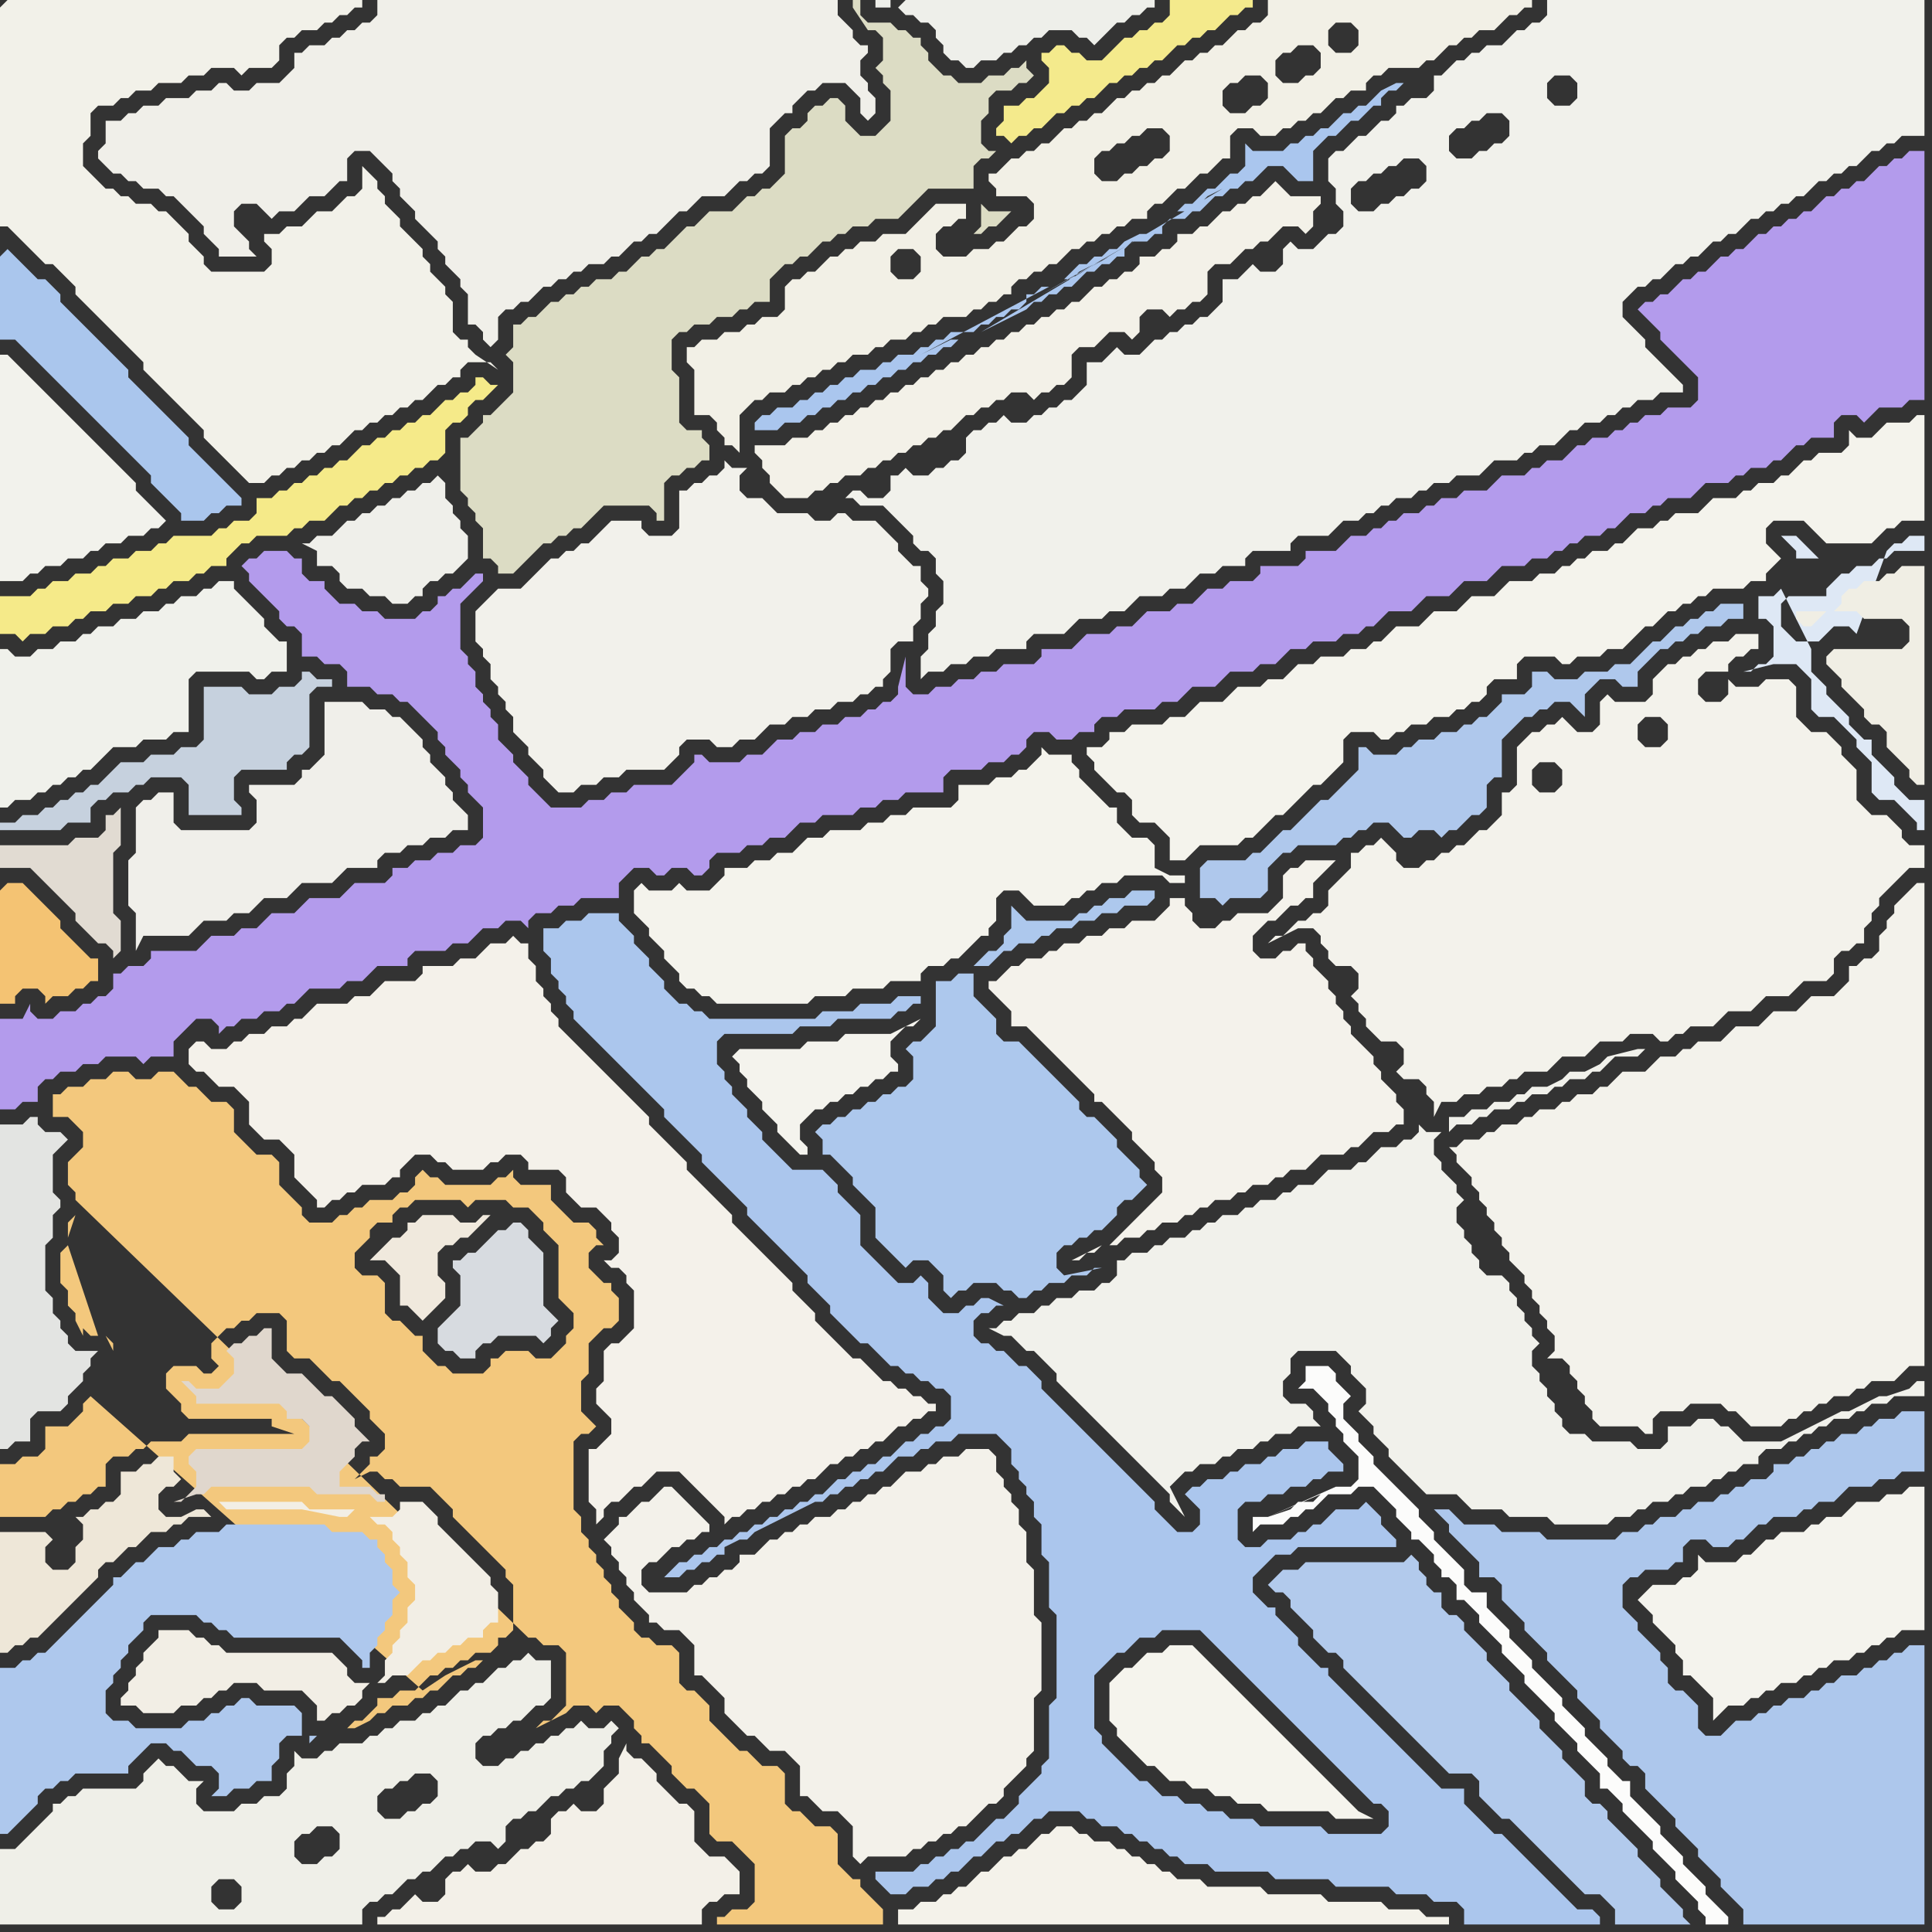 <svg width="256" height="256" xmlns="http://www.w3.org/2000/svg"><rect width="100%" height="100%" fill="#333333" stroke="none"/><script> 
var tempColor;
function hoverPath(evt){
obj = evt.target;
tempColor = obj.getAttribute("fill");
obj.setAttribute("fill","red");
//alert(tempColor);
//obj.setAttribute("stroke","red");}
function recoverPath(evt){
obj = evt.target;
obj.setAttribute("fill", tempColor);
//obj.setAttribute("stroke", tempColor);
}</script><path onmouseover="hoverPath(evt)" onmouseout="recoverPath(evt)" fill="rgb(242,242,236)" d="M  0,56l 0,21 3,0 1,-1 1,0 1,-1 2,0 1,-1 2,0 1,-1 1,0 1,-1 2,0 1,-1 2,0 1,-1 1,0 1,-1 -1,-1 -1,-1 -1,-1 -1,-1 0,-1 -1,-1 -1,-1 -1,-1 -1,-1 -1,-1 -1,-1 -1,-1 -1,-1 -1,-1 -1,-1 -1,-1 -1,-1 -1,-1 -1,-1 -1,-1 -1,-1 -1,-1 -1,0Z"/>
<path onmouseover="hoverPath(evt)" onmouseout="recoverPath(evt)" fill="rgb(244,243,236)" d="M  84,120l 0,1 1,1 1,1 0,1 1,1 1,1 0,1 1,1 1,1 0,1 1,1 1,0 1,1 1,0 1,1 12,0 1,-1 4,0 1,-1 4,0 1,-1 4,0 0,-1 1,-1 2,0 1,-1 1,0 1,-1 1,-1 1,-1 1,0 0,-1 1,-1 0,-3 1,-1 2,0 1,1 1,1 4,0 1,-1 1,0 1,-1 1,0 1,-1 2,0 1,-1 5,0 1,1 2,0 0,-1 -2,0 -2,-1 0,-3 -1,-1 -2,0 -1,-1 -1,-1 0,-2 -1,0 -1,-1 -1,-1 -1,-1 -1,-1 0,-1 -1,-1 0,-1 -3,0 -1,-1 0,1 -1,1 0,0 -1,1 -1,0 -1,1 -2,0 -1,1 -4,0 0,2 -1,1 -5,0 -1,1 -2,0 -1,1 -2,0 -1,1 -4,0 -1,1 -2,0 -1,1 -1,1 -2,0 -1,1 -2,0 -1,1 -3,0 0,1 -1,1 -1,1 -3,0 -1,-1 -1,1 -3,0 -1,-1 -1,1Z"/>
<path onmouseover="hoverPath(evt)" onmouseout="recoverPath(evt)" fill="rgb(241,241,235)" d="M  132,176l -1,0 2,1 1,0 1,1 1,1 1,0 1,1 1,1 1,1 0,1 1,1 1,1 1,1 1,1 1,1 1,1 1,1 1,1 1,1 1,1 1,1 1,1 1,1 1,1 1,1 0,1 1,1 1,1 -2,-4 1,-1 0,0 1,-1 1,0 1,-1 2,0 1,-1 1,0 1,-1 2,0 1,-1 1,0 1,-1 2,0 1,-1 3,0 -1,-1 0,-1 -1,-1 -2,0 -1,-1 0,-2 1,-1 0,-2 1,-1 5,0 1,1 1,1 0,1 1,1 1,1 0,2 -1,1 1,1 0,0 1,1 0,1 1,1 1,1 0,1 1,1 1,1 1,1 1,1 1,1 4,0 1,1 1,1 4,0 1,1 5,0 1,1 7,0 1,-1 2,0 1,-1 1,0 1,-1 2,0 1,-1 1,0 1,-1 2,0 1,-1 1,0 1,-1 1,0 1,-1 2,0 0,-1 1,-1 2,0 1,-1 1,0 1,-1 1,0 1,-1 1,0 1,-1 2,0 1,-1 1,0 1,-1 2,0 1,-1 4,0 0,-2 -1,0 -1,1 0,0 -3,1 -1,0 -2,1 -2,1 -1,0 -2,1 -2,1 -2,1 -2,1 -5,0 -1,-1 -1,-1 -1,0 -1,-1 -2,0 -1,1 -3,0 0,2 -1,1 -3,0 -1,-1 -5,0 -1,-1 -2,0 -1,-1 0,-1 -1,-1 0,-1 -1,-1 0,-1 -1,-1 0,-1 -1,-1 0,-2 1,-1 -1,-1 0,-1 -1,-1 0,-1 -1,-1 0,-1 -1,-1 0,-1 -1,-1 -2,0 -1,-1 0,-1 -1,-1 0,-1 -1,-1 0,-1 -1,-1 0,-2 1,-1 -1,-1 0,-1 -1,-1 -1,-1 0,-1 -1,-1 0,-2 1,-1 -2,0 -1,-1 0,1 -1,1 -1,0 -1,1 -2,0 -1,1 -1,1 -1,0 -1,1 -3,0 -1,1 -1,1 -2,0 -1,1 -1,0 -1,1 -2,0 -1,1 -1,0 -1,1 -2,0 -1,1 -1,0 -1,1 -1,0 -1,1 -2,0 -1,1 -1,0 -1,1 -2,0 -1,1 -1,0 0,2 -1,1 -1,0 -1,1 -2,0 -1,1 -2,0 -1,1 -1,0 -1,1 -2,0 -1,1 -1,0 -1,1 60,-26 0,0 1,-1 2,0 1,-1 1,0 1,-1 2,0 1,-1 1,0 1,-1 2,0 1,-1 1,0 1,-1 2,0 1,-1 1,0 1,-1 1,-1 3,0 1,-1 -1,0 -4,1 -1,1 -2,1 -2,0 -1,1 0,0 -2,1 -2,0 -1,1 -1,0 -1,1 -2,0 -1,1 -2,0 -1,1 -2,0 0,2 -60,26Z"/>
<path onmouseover="hoverPath(evt)" onmouseout="recoverPath(evt)" fill="rgb(242,241,233)" d="M  0,1l 0,29 1,0 2,2 1,1 1,1 1,1 1,0 1,1 1,1 1,1 0,1 1,1 1,1 1,1 1,1 1,1 1,1 1,1 1,1 1,1 0,1 1,1 1,1 1,1 1,1 1,1 1,1 1,1 1,1 0,1 1,1 1,1 1,1 1,1 1,1 1,1 2,0 1,-1 1,0 1,-1 1,0 1,-1 1,0 1,-1 1,0 1,-1 1,0 1,-1 1,-1 1,0 1,-1 1,0 1,-1 1,0 1,-1 1,0 1,-1 1,0 1,-1 1,-1 1,0 1,-1 1,0 0,-1 1,-1 3,0 1,1 -3,-2 -1,-1 0,-1 -1,0 -1,-1 0,-4 -1,-1 0,-1 -1,-1 -1,-1 0,-1 -1,-1 0,-1 -1,-1 -1,-1 -1,-1 0,-1 -1,-1 -1,-1 0,-1 -1,-1 0,-1 -1,-1 -1,-1 0,3 -1,1 -1,0 -1,1 -1,1 -2,0 -1,1 -1,1 -2,0 -1,1 -2,0 0,1 1,1 0,2 -1,1 -7,0 -1,-1 0,-1 -1,-1 -1,-1 0,-1 -1,-1 -1,-1 -1,-1 -1,0 -1,-1 -2,0 -1,-1 -1,0 -1,-1 -1,0 -1,-1 -1,-1 -1,-1 0,-3 1,-1 0,-3 1,-1 2,0 1,-1 1,0 1,-1 2,0 1,-1 3,0 1,-1 2,0 1,-1 3,0 1,1 1,-1 3,0 1,-1 0,-2 1,-1 1,0 1,-1 2,0 1,-1 1,0 1,-1 1,0 1,-1 1,0 0,-1 -47,0 -1,1Z"/>
<path onmouseover="hoverPath(evt)" onmouseout="recoverPath(evt)" fill="rgb(179,155,236)" d="M  0,137l 0,10 2,0 1,-1 2,0 0,-2 1,-1 1,0 1,-1 2,0 1,-1 2,0 1,-1 4,0 1,1 1,-1 3,0 0,-2 3,-3 2,0 1,1 0,1 1,-1 1,0 1,-1 2,0 1,-1 2,0 1,-1 1,0 1,-1 1,-1 4,0 1,-1 2,0 1,-1 1,-1 4,0 0,-1 1,-1 4,0 1,-1 2,0 1,-1 1,-1 2,0 1,-1 2,0 1,1 0,-1 1,-1 2,0 1,-1 2,0 1,-1 5,0 0,-2 1,-1 1,-1 2,0 1,1 1,0 1,-1 2,0 1,1 1,0 1,-1 0,-1 1,-1 3,0 1,-1 2,0 1,-1 2,0 1,-1 1,-1 2,0 1,-1 4,0 1,-1 2,0 1,-1 2,0 1,-1 5,0 0,-2 1,-1 4,0 1,-1 2,0 1,-1 1,0 1,-1 0,-1 1,-1 2,0 1,1 2,0 1,-1 2,0 0,-1 1,-1 2,0 1,-1 4,0 1,-1 2,0 1,-1 1,-1 3,0 1,-1 1,-1 3,0 1,-1 2,0 1,-1 1,-1 2,0 1,-1 3,0 1,-1 2,0 1,-1 1,0 1,-1 1,-1 3,0 1,-1 1,-1 3,0 1,-1 1,-1 3,0 1,-1 1,-1 3,0 1,-1 2,0 1,-1 1,0 1,-1 1,0 1,-1 2,0 1,-1 1,0 1,-1 1,-1 2,0 1,-1 1,0 1,-1 3,0 1,-1 1,-1 3,0 1,-1 1,0 1,-1 2,0 1,-1 1,0 1,-1 1,-1 1,0 1,-1 3,0 0,-2 1,-1 2,0 1,1 1,-1 0,0 1,-1 3,0 1,-1 2,0 0,-33 -2,0 -1,1 -1,0 -1,1 -1,0 -1,1 -1,1 -1,0 -1,1 -1,0 -1,1 -1,0 -1,1 -1,1 -1,0 -1,1 -1,0 -1,1 -1,0 -1,1 -1,0 -1,1 -1,1 -1,0 -1,1 -1,0 -1,1 -1,1 -1,0 -1,1 -1,0 -1,1 -1,1 -1,0 -1,1 -1,0 -1,1 1,1 1,1 1,1 0,1 1,1 1,1 1,1 1,1 1,1 0,3 -1,1 -3,0 -1,1 -2,0 -1,1 -1,0 -1,1 -1,0 -1,1 -2,0 -1,1 -1,0 -1,1 -1,1 -2,0 -1,1 -1,0 -1,1 -3,0 -1,1 -1,1 -3,0 -1,1 -2,0 -1,1 -1,0 -1,1 -2,0 -1,1 -1,0 -1,1 -1,0 -1,1 -2,0 -1,1 -1,1 -4,0 0,1 -1,1 -5,0 0,1 -1,1 -3,0 -1,1 -2,0 -1,1 -1,1 -2,0 -1,1 -3,0 -1,1 -1,1 -2,0 -1,1 -3,0 -1,1 -1,1 -4,0 0,1 -1,1 -4,0 -1,1 -2,0 -1,1 -2,0 -1,1 -2,0 -1,1 -2,0 -1,-1 0,-4 -1,4 0,1 -1,1 -1,0 -1,1 -1,0 -1,1 -2,0 -1,1 -2,0 -1,1 -2,0 -1,1 -2,0 -1,1 -1,1 -2,0 -1,1 -4,0 -1,-1 -1,0 0,1 -3,3 -5,0 -1,1 -2,0 -1,1 -2,0 -1,1 -4,0 -1,-1 -1,-1 -1,-1 0,-1 -1,-1 -1,-1 0,-1 -1,-1 -1,-1 0,-2 -1,-1 0,-1 -1,-1 0,-1 -1,-1 0,-2 -1,-1 0,-1 -1,-1 0,-6 1,-1 1,-1 1,-1 0,-1 -1,0 -1,1 0,0 -1,1 -1,0 -1,1 -1,0 0,1 -1,1 -1,0 -1,1 -4,0 -1,-1 -2,0 -1,-1 -2,0 -1,-1 -1,-1 0,-1 -2,0 -1,-1 0,-2 -1,0 -1,-1 -3,0 -1,1 -1,0 -1,1 1,1 0,1 1,1 1,1 1,1 1,1 0,1 1,1 1,0 1,1 0,3 2,0 1,1 2,0 1,1 0,2 3,0 1,1 2,0 1,1 1,0 1,1 1,1 1,1 1,1 0,1 1,1 0,1 1,1 1,1 0,1 1,1 0,1 1,1 1,1 0,4 -1,1 -2,0 -1,1 -2,0 -1,1 -2,0 -1,1 -2,0 0,1 -1,1 -4,0 -1,1 -1,1 -4,0 -1,1 -1,1 -3,0 -1,1 -1,1 -2,0 -1,1 -3,0 -2,2 -6,0 0,1 -1,1 -2,0 -1,1 -1,0 0,2 -1,1 -1,0 -1,1 -1,0 -1,1 -2,0 -1,1 -2,0 -1,-1 0,-1 -1,2 -3,0Z"/>
<path onmouseover="hoverPath(evt)" onmouseout="recoverPath(evt)" fill="rgb(243,200,125)" d="M  12,185l -1,1 0,1 -2,2 -3,0 0,3 -1,1 -2,0 -1,1 -2,0 0,7 6,0 1,-1 1,0 1,-1 1,0 1,-1 1,0 1,-1 1,0 0,-3 1,-1 2,0 1,-1 1,0 1,-1 4,0 1,-1 14,0 -3,-1 0,-1 -11,0 -1,-1 0,-1 -1,-1 -1,-1 0,-2 1,-1 3,0 1,1 1,0 1,-1 -1,-1 0,-2 1,-1 1,-1 1,0 1,-1 1,0 1,-1 3,0 1,1 0,4 1,1 2,0 1,1 1,1 1,1 1,0 1,1 1,1 1,1 1,1 0,1 1,1 1,1 0,2 -1,1 -1,0 0,1 -1,1 -1,1 2,-1 1,0 1,1 1,0 1,1 4,0 1,1 1,1 1,1 0,1 1,1 1,1 1,1 1,1 1,1 1,1 1,1 0,1 1,1 0,6 -1,1 -1,0 0,1 -1,1 -2,0 -1,1 -1,0 -1,1 -1,0 -1,1 -1,0 -1,1 -1,1 -2,0 -1,1 -2,0 0,1 -1,1 -1,1 -1,0 -1,1 1,0 2,-1 1,-1 1,0 1,-1 2,0 1,-1 1,0 1,-1 1,0 1,-1 1,-1 1,0 1,-1 1,0 1,-1 -1,0 -2,1 -2,1 -3,2 -44,-39 1,-1 -1,1 1,-2 1,-1 -1,1 -1,2 2,-4 1,-1 -1,1 1,-2 0,-1 -1,-1 1,2 -3,6 1,-8 -1,0 -1,-1 0,1 -1,-2 0,-1 -1,-1 0,-2 -1,-1 0,-4 1,-1 4,12 -1,8 -3,-21 0,-2 1,-1 -1,3 3,21 58,32 1,0 1,1 2,0 1,1 0,7 -1,1 -1,1 -1,0 -1,1 4,-2 1,-1 2,0 1,1 1,-1 2,0 1,1 1,1 0,1 1,1 0,1 1,0 1,1 1,1 1,1 0,1 1,1 1,1 1,0 1,1 1,1 0,4 1,1 2,0 1,1 1,1 1,1 0,5 -1,1 -2,0 -1,1 -1,0 0,1 22,0 0,-2 -1,-1 0,0 -1,-1 -1,-1 0,-1 -1,0 -1,-1 -1,-1 0,-4 -1,-1 -2,0 -1,-1 -1,-1 -1,0 -1,-1 0,-4 -1,-1 -2,0 -1,-1 -1,-1 -1,0 -1,-1 -1,-1 -1,-1 -1,-1 0,-2 -1,-1 -1,-1 -1,0 -1,-1 0,-4 -1,-1 -2,0 -1,-1 -1,0 -1,-1 0,-1 -1,-1 -1,-1 0,-1 -1,-1 0,-1 -1,-1 0,-1 -1,-1 0,-1 -1,-1 0,-1 -1,-1 0,-2 -1,-1 0,-9 1,-1 1,0 1,-1 -1,-1 0,0 -1,-1 0,-4 1,-1 0,-4 1,-1 1,-1 1,0 1,-1 0,-3 -1,-1 0,-1 -1,0 -1,-1 -1,-1 0,-2 1,-1 1,0 -1,-1 0,-1 -1,-1 -2,0 -1,-1 -1,-1 -1,-1 0,-2 -4,0 -1,-1 0,-1 -1,1 -1,0 -1,1 -6,0 -1,-1 -1,0 -1,-1 -1,1 0,1 -1,1 -1,0 -1,1 -3,0 -1,1 -1,0 -1,1 -1,0 -1,1 -3,0 -1,-1 0,-1 -1,-1 -1,-1 -1,-1 0,-3 -1,-1 -2,0 -2,-2 -1,-1 0,-3 -1,-1 -2,0 -1,-1 -1,-1 -1,0 -1,-1 -1,-1 -2,0 -1,1 -2,0 -1,-1 -2,0 -1,1 -2,0 -1,1 -2,0 -1,1 -1,0 0,3 2,0 1,1 1,1 0,2 -1,1 -1,1 0,3 1,1 0,1 60,58 -58,-32 41,-25 1,0 1,-1 6,0 1,1 1,-1 4,0 1,1 2,0 1,1 1,1 0,1 1,1 1,1 0,7 2,2 0,2 -1,1 0,1 -1,1 -1,1 -2,0 -1,-1 -3,0 -1,1 -1,0 0,1 -1,1 -4,0 -1,-1 -1,0 -1,-1 -1,-1 0,-2 -1,0 -1,-1 -1,-1 -1,0 -1,-1 0,-4 -1,-1 -2,0 -1,-1 0,-2 1,-1 1,-1 0,-1 1,-1 2,0 0,-1 1,-1 -41,25Z"/>
<path onmouseover="hoverPath(evt)" onmouseout="recoverPath(evt)" fill="rgb(240,239,233)" d="M  49,20l 0,0 1,1 1,1 1,1 0,1 1,1 0,1 2,2 0,1 1,1 1,1 1,1 0,1 1,1 0,1 1,1 1,1 0,1 1,1 0,4 1,0 1,1 0,1 1,1 1,-1 0,-3 1,-1 1,0 1,-1 1,0 1,-1 1,-1 1,0 1,-1 1,0 1,-1 1,0 1,-1 2,0 1,-1 1,0 2,-2 1,0 1,-1 1,0 2,-2 1,-1 1,0 1,-1 1,-1 3,0 1,-1 1,-1 1,0 1,-1 1,0 1,-1 0,-5 1,-1 1,-1 1,0 0,-1 1,-1 1,-1 1,0 1,-1 3,0 1,1 1,1 0,2 1,1 1,-1 0,-2 -1,-1 0,-1 -1,-1 0,-2 1,-1 0,-1 -1,0 -1,-1 0,-1 -1,-1 -1,-1 0,-2 -61,0 0,2 -1,1 -1,0 -1,1 -1,0 -1,1 -1,0 -1,1 -2,0 -1,1 -1,0 0,2 -1,1 -1,1 -3,0 -1,1 -2,0 -1,-1 -1,0 -1,1 -2,0 -1,1 -3,0 -1,1 -2,0 -1,1 -1,0 -1,1 -2,0 0,3 -1,1 0,1 1,1 0,0 1,1 1,0 1,1 1,0 1,1 2,0 1,1 1,0 1,1 1,1 1,1 1,1 0,1 1,1 1,1 0,1 5,0 -1,-1 0,-1 -1,-1 -1,-1 0,-2 1,-1 2,0 1,1 1,1 1,-1 2,0 1,-1 1,-1 2,0 1,-1 1,-1 1,0 0,-3 1,-1Z"/>
<path onmouseover="hoverPath(evt)" onmouseout="recoverPath(evt)" fill="rgb(238,239,234)" d="M  119,1l 0,0 1,1 1,0 1,1 1,0 1,1 0,1 1,1 0,1 1,1 1,0 1,1 1,0 1,-1 2,0 1,-1 1,0 1,-1 1,0 1,-1 1,0 1,-1 3,0 1,1 1,0 1,1 1,-1 1,-1 1,-1 1,0 1,-1 1,0 1,-1 1,0 0,-1 -33,0 -1,1 -1,-1 -2,0 0,1 2,0 0,-1 1,1Z"/>
<path onmouseover="hoverPath(evt)" onmouseout="recoverPath(evt)" fill="rgb(171,198,237)" d="M  118,248l -2,0 0,1 1,1 0,0 1,1 2,0 1,-1 2,0 1,-1 1,0 1,-1 1,0 1,-1 1,-1 1,0 1,-1 1,-1 1,0 1,-1 1,0 1,-1 1,-1 1,0 1,-1 4,0 1,1 1,0 1,1 2,0 1,1 1,0 1,1 1,0 1,1 1,0 1,1 1,0 1,1 3,0 1,1 7,0 1,1 7,0 1,1 7,0 1,1 4,0 1,1 3,0 1,1 0,2 18,0 0,-1 -1,-1 -2,0 -1,-1 -1,-1 -1,-1 -1,-1 -1,-1 -1,-1 -1,-1 -1,-1 -1,-1 -1,-1 -1,0 -1,-1 -1,-1 -1,-1 -1,-1 0,-2 -3,0 -1,-1 -1,-1 -1,-1 -1,-1 -1,-1 -1,-1 -1,-1 -1,-1 -1,-1 -1,-1 -1,-1 -1,-1 -1,-1 -1,-1 -1,-1 0,-1 -1,0 -1,-1 -1,-1 -1,-1 0,-1 -1,-1 -1,-1 -1,-1 0,-1 -1,0 -1,-1 -1,-1 0,-2 1,-1 1,-1 1,-1 2,0 1,-1 13,0 0,-1 -1,-1 0,0 -1,-1 0,-1 -1,-1 -1,-1 -1,1 -3,0 -1,1 -1,1 -1,0 -1,1 -1,0 -1,1 -3,0 -1,1 -2,0 -1,-1 0,-4 1,-1 2,0 1,-1 2,0 1,-1 2,0 1,-1 1,0 1,-1 2,0 0,-1 -1,-1 0,0 -1,-1 0,-1 -3,0 -1,1 -2,0 -1,1 -1,0 -1,1 -2,0 -1,1 -1,0 -1,1 -2,0 -1,1 -1,0 -1,1 1,1 0,0 1,1 0,2 -1,1 -2,0 -1,-1 -1,-1 -1,-1 0,-1 -1,-1 -1,-1 -1,-1 -1,-1 -1,-1 -1,-1 -1,-1 -1,-1 -1,-1 -1,-1 -1,-1 -1,-1 -1,-1 -1,-1 -1,-1 0,-1 -1,-1 -1,-1 -1,0 -1,-1 -1,-1 -1,0 -1,-1 -1,0 -1,-1 0,-2 1,-1 1,0 1,-1 1,0 -2,-1 -1,0 -1,1 -1,0 -1,1 -2,0 -1,-1 -1,-1 0,-2 -1,-1 -1,1 -2,0 -1,-1 -1,-1 -1,-1 -1,-1 -1,-1 0,-4 -1,-1 -1,-1 -1,-1 0,-1 -1,-1 -1,-1 -4,0 -1,-1 -1,-1 -1,-1 -1,-1 0,-1 -1,-1 -1,-1 0,-1 -1,-1 -1,-1 0,-1 -1,-1 0,-1 -1,-1 0,-3 1,-1 9,0 1,-1 4,0 1,-1 7,0 1,-1 1,0 1,-1 1,0 0,-1 -3,0 -1,1 -4,0 -1,1 -4,0 -1,1 -14,0 -1,-1 -1,0 -1,-1 -1,0 -1,-1 -1,-1 0,-1 -1,-1 -1,-1 0,-1 -1,-1 -1,-1 0,-1 -1,-1 -1,-1 0,-1 -4,0 -1,1 -2,0 -1,1 -2,0 0,3 1,1 0,2 1,1 0,1 1,1 0,1 1,1 0,1 1,1 1,1 1,1 1,1 1,1 1,1 1,1 1,1 1,1 1,1 1,1 1,1 0,1 1,1 1,1 1,1 1,1 1,1 0,1 1,1 1,1 1,1 1,1 1,1 1,1 0,1 1,1 1,1 1,1 1,1 1,1 1,1 1,1 1,1 0,1 1,1 1,1 1,1 0,1 1,1 1,1 1,1 1,1 1,0 3,3 1,0 1,1 1,0 1,1 1,0 1,1 1,0 1,1 0,3 -1,1 -1,0 -1,1 -1,0 -1,1 -1,0 -1,1 -1,1 -1,0 -1,1 -1,0 -1,1 -1,0 -1,1 -1,0 -1,1 -1,1 -1,0 -1,1 -1,0 -1,1 -1,0 -1,1 -1,0 -1,1 -1,0 -1,1 -1,0 -1,1 -1,0 -1,1 -1,0 -1,1 -1,0 -1,1 -1,0 -1,1 -1,1 2,0 1,-1 1,0 1,-1 1,0 1,-1 1,0 0,-1 -2,1 -2,1 -2,1 8,-4 1,0 1,-1 2,-1 2,-1 2,-1 2,-1 1,0 1,-1 1,0 1,-1 1,0 1,-1 1,0 1,-1 1,0 1,-1 1,-1 2,0 1,-1 1,0 1,-1 2,0 1,-1 5,0 1,1 1,1 0,2 1,1 0,1 1,1 0,1 1,1 0,2 1,1 0,4 1,1 0,6 1,1 0,11 -1,1 0,7 -1,1 0,1 -1,1 -1,1 -1,1 0,1 -1,1 -1,1 -1,0 -3,3 -1,0 -1,1 -1,0 -1,1 -1,0 -1,1 -1,0 -1,1 -3,0 27,-26 1,-1 1,-1 1,-1 1,0 1,-1 1,-1 2,0 1,-1 5,0 1,1 1,1 1,1 1,1 1,1 1,1 1,1 1,1 1,1 1,1 1,1 1,1 1,1 1,1 1,1 1,1 1,1 1,1 1,1 1,1 1,1 1,1 1,1 1,0 1,1 0,2 -1,1 -7,0 -1,-1 -8,0 -1,-1 -3,0 -1,-1 -2,0 -1,-1 -2,0 -1,-1 -2,0 -1,-1 -1,-1 -1,0 -1,-1 -1,-1 -1,-1 -1,-1 -1,-1 0,-1 -1,-1 0,-7 -27,26Z"/>
<path onmouseover="hoverPath(evt)" onmouseout="recoverPath(evt)" fill="rgb(252,252,251)" d="M  168,201l -2,0 0,2 1,-1 3,0 1,-1 1,0 1,-1 1,0 1,-1 1,-1 3,0 1,-1 2,0 1,1 1,1 1,1 0,1 1,1 1,1 0,1 1,0 1,1 1,1 0,1 1,1 0,1 1,0 1,1 0,2 1,0 1,1 1,1 0,1 1,1 1,1 1,1 0,1 1,1 1,1 1,1 0,1 1,1 1,1 1,1 1,1 0,1 1,1 1,1 1,1 0,1 1,1 1,1 1,1 0,2 1,0 1,1 1,1 0,1 1,1 1,1 1,1 1,1 0,1 1,1 1,1 1,1 0,1 1,1 1,1 1,1 0,1 1,1 0,1 3,0 0,-1 -1,-1 0,0 -1,-1 -1,-1 0,-1 -1,-1 -1,-1 -1,-1 0,-1 -1,-1 -1,-1 -1,-1 0,-1 -1,-1 -1,-1 -1,-1 -1,-1 0,-2 -1,0 -1,-1 -1,-1 0,-1 -1,-1 -1,-1 -1,-1 0,-1 -1,-1 -1,-1 -1,-1 0,-1 -1,-1 -1,-1 -1,-1 -1,-1 0,-1 -1,-1 -1,-1 -1,-1 0,-1 -1,-1 -1,-1 -1,-1 0,-2 -2,0 -1,-1 0,-2 -1,-1 -1,-1 -1,-1 -1,-1 0,-1 -1,-1 -1,-1 0,-1 -1,-1 -1,-1 -1,-1 -1,-1 -1,-1 -1,-1 0,-1 -1,-1 -1,-1 0,-1 -1,-1 -1,-1 0,-2 1,-1 -1,-1 0,0 -1,-1 0,-1 -1,-1 -3,0 0,2 -1,1 2,0 1,1 1,1 0,1 1,1 0,1 1,1 0,1 1,1 1,1 0,3 -1,1 -2,0 -9,4 7,-3 -1,1 -2,0 -1,1Z"/>
<path onmouseover="hoverPath(evt)" onmouseout="recoverPath(evt)" fill="rgb(170,198,237)" d="M  0,34l 0,11 2,0 1,1 1,1 1,1 1,1 1,1 1,1 1,1 1,1 1,1 1,1 1,1 1,1 1,1 1,1 1,1 1,1 1,1 1,1 0,1 1,1 1,1 1,1 1,1 0,1 3,0 1,-1 1,0 1,-1 2,0 0,-1 -1,-1 0,0 -1,-1 -1,-1 -1,-1 -1,-1 -1,-1 -1,-1 0,-1 -1,-1 -1,-1 -1,-1 -1,-1 -1,-1 -1,-1 -1,-1 -1,-1 0,-1 -1,-1 -1,-1 -1,-1 -1,-1 -1,-1 -4,-4 0,-1 -1,-1 -1,-1 -1,0 -1,-1 -1,-1 -1,-1 -1,-1 -1,1Z"/>
<path onmouseover="hoverPath(evt)" onmouseout="recoverPath(evt)" fill="rgb(220,220,196)" d="M  62,58l -1,0 0,7 1,1 0,1 1,1 0,1 1,1 0,4 1,0 1,1 0,1 2,0 4,-4 1,0 1,-1 1,0 1,-1 1,0 1,-1 1,-1 1,-1 6,0 1,1 0,1 1,0 0,-5 1,-1 1,0 1,-1 1,0 1,-1 1,0 0,-2 -1,-1 0,-1 -2,0 -1,-1 0,-6 -1,-1 0,-4 1,-1 1,0 1,-1 2,0 1,-1 2,0 1,-1 1,0 1,-1 2,0 0,-3 1,-1 1,-1 1,0 1,-1 1,0 1,-1 1,-1 1,0 1,-1 1,0 1,-1 2,0 1,-1 3,0 2,-2 1,-1 1,-1 6,0 0,-3 1,-1 1,0 1,-1 -1,0 -1,-1 0,-3 1,-1 0,-2 1,-1 2,0 1,-1 1,0 1,-1 -1,-1 0,-1 -1,1 -1,0 -1,1 -2,0 -1,1 -3,0 -1,-1 -1,0 -1,-1 -1,-1 0,-1 -1,-1 0,-1 -1,0 -1,-1 -1,0 -1,-1 -3,0 -1,-1 0,-2 -1,0 0,1 2,3 1,0 1,1 0,3 -1,1 1,1 0,1 1,1 0,4 -1,1 -1,1 -2,0 -1,-1 -1,-1 0,-2 -1,-1 -1,0 -1,1 -1,0 -1,1 0,1 -1,1 -1,0 -1,1 0,5 -1,1 -1,1 -1,0 -1,1 -1,0 -1,1 -1,1 -3,0 -1,1 -1,1 -1,0 -1,1 -1,1 -1,1 -1,0 -1,1 -1,0 -1,1 -1,1 -1,0 -1,1 -2,0 -1,1 -1,0 -1,1 -1,0 -1,1 -1,0 -2,2 -1,0 -1,1 -1,0 0,3 -1,1 1,1 0,4 -1,1 -1,1 -1,1 -1,0 0,1 -1,1 -1,1 68,-31 0,3 -1,1 1,0 1,-1 1,0 1,-1 1,-1 -3,0 -1,-1 -68,31Z"/>
<path onmouseover="hoverPath(evt)" onmouseout="recoverPath(evt)" fill="rgb(241,241,235)" d="M  118,65l 0,0 -1,1 -2,0 -1,-1 -1,0 -1,1 1,0 1,1 3,0 1,1 1,1 1,1 1,1 0,1 1,1 1,0 1,1 0,2 1,1 0,3 -1,1 0,2 -1,1 0,2 -1,1 0,3 1,-1 2,0 1,-1 2,0 1,-1 2,0 1,-1 4,0 0,-1 1,-1 4,0 1,-1 1,-1 3,0 1,-1 2,0 1,-1 1,-1 3,0 1,-1 2,0 1,-1 1,-1 2,0 1,-1 3,0 0,-1 1,-1 5,0 0,-1 1,-1 4,0 1,-1 1,-1 2,0 1,-1 1,0 1,-1 1,0 1,-1 2,0 1,-1 1,0 1,-1 2,0 1,-1 3,0 1,-1 1,-1 3,0 1,-1 1,0 1,-1 2,0 1,-1 1,-1 1,0 1,-1 2,0 1,-1 1,0 1,-1 1,0 1,-1 2,0 1,-1 3,0 0,-1 -1,-1 0,0 -2,-2 -1,-1 -1,-1 0,-1 -1,-1 -1,-1 -1,-1 0,-2 2,-2 1,0 1,-1 1,0 1,-1 1,-1 1,0 1,-1 1,0 1,-1 1,-1 1,0 1,-1 1,0 1,-1 1,-1 1,0 1,-1 1,0 1,-1 1,0 1,-1 1,0 1,-1 1,-1 1,0 1,-1 1,0 1,-1 1,0 1,-1 1,-1 1,0 1,-1 1,0 1,-1 3,0 0,-18 -50,0 0,2 -1,1 -1,0 -1,1 -1,0 -1,1 -1,1 -2,0 -1,1 -1,0 -1,1 -1,0 -1,1 -1,1 -1,0 0,2 -1,1 -2,0 -1,1 -1,0 0,1 -1,1 -1,0 -1,1 -1,1 -1,0 -1,1 -1,1 -1,0 -1,1 0,3 1,1 0,2 1,1 0,2 -1,1 -1,0 -1,1 -1,1 -2,0 -1,-1 -1,1 0,2 -1,1 -2,0 -1,-1 -1,1 0,0 -1,1 -2,0 0,3 -2,2 -1,0 -1,1 -1,0 -1,1 -1,0 -1,1 -1,0 -2,2 -2,0 -1,-1 -1,1 0,0 -1,1 -2,0 0,3 -1,1 -1,1 -1,0 -1,1 -1,0 -1,1 -1,0 -1,1 -2,0 -1,-1 -1,1 -1,0 -1,1 -1,0 -1,1 0,2 -1,1 -1,0 -1,1 -1,0 -1,1 -2,0 -1,-1 -1,1 -1,0 0,2 61,-38 0,-2 1,-1 1,0 1,-1 1,0 1,-1 1,0 1,-1 2,0 1,1 0,2 -1,1 -1,0 -1,1 -1,0 -1,1 -1,0 -1,1 -2,0 -1,-1 -61,38 74,-45 0,-2 1,-1 1,0 1,-1 1,0 1,-1 2,0 1,1 0,2 -1,1 -1,0 -1,1 -1,0 -1,1 -2,0 -1,-1 -74,45 87,-54 1,-1 2,0 1,1 0,2 -1,1 -2,0 -1,-1 0,-2 -87,54Z"/>
<path onmouseover="hoverPath(evt)" onmouseout="recoverPath(evt)" fill="rgb(244,242,235)" d="M  150,162l 0,0 -1,1 -1,1 -1,1 1,0 1,-1 2,0 1,-1 1,0 1,-1 2,0 1,-1 1,0 1,-1 1,0 1,-1 2,0 1,-1 1,0 1,-1 2,0 1,-1 1,0 1,-1 2,0 1,-1 1,-1 3,0 1,-1 1,0 1,-1 1,-1 2,0 1,-1 1,0 0,-2 -1,-1 0,-1 -1,-1 -1,-1 0,-1 -1,-1 0,-1 -1,-1 -1,-1 -1,-1 0,-1 -1,-1 0,-1 -1,-1 0,-1 -1,-1 0,-1 -1,-1 -1,-1 0,-1 -1,-1 0,-1 -1,0 -1,1 -1,0 -1,1 -2,0 -1,-1 0,-2 1,-1 1,-1 1,0 1,-1 1,-1 1,0 1,-1 1,0 0,-2 1,-1 1,-1 1,-1 -4,0 -1,1 -1,0 -1,1 0,3 -1,1 -1,1 -4,0 -1,1 -1,0 -1,1 -2,0 -1,-1 0,-1 -1,-1 0,-1 -2,0 0,1 -1,1 -1,1 -3,0 -1,1 -2,0 -1,1 -2,0 -1,1 -2,0 -1,1 -1,0 -1,1 -2,0 -1,1 -1,0 -1,1 -1,1 -1,0 0,1 1,1 2,2 0,2 2,0 1,1 2,2 1,1 4,4 1,1 0,1 1,0 2,2 1,1 1,1 0,1 1,1 1,1 1,1 0,1 1,1 0,2 -1,1 -1,1 -1,1 -1,1 -4,3 -1,1 -1,0 -1,1 -1,0 4,-2 4,-3Z"/>
<path onmouseover="hoverPath(evt)" onmouseout="recoverPath(evt)" fill="rgb(243,242,235)" d="M  176,120l -1,1 -1,0 -1,1 -1,0 -1,1 -1,1 -1,0 -1,1 4,-2 2,0 1,1 0,1 1,1 0,1 1,1 2,0 1,1 0,2 -1,1 1,1 0,1 1,1 0,1 1,1 1,1 2,0 1,1 0,2 -1,1 1,1 2,0 1,1 0,1 1,1 0,2 1,-2 2,0 1,-1 2,0 1,-1 2,0 1,-1 1,0 1,-1 3,0 1,-1 1,-1 3,0 1,-1 1,-1 3,0 1,-1 3,0 1,1 1,0 1,-1 1,0 1,-1 3,0 1,-1 1,-1 3,0 1,-1 1,-1 3,0 1,-1 1,-1 3,0 1,-1 0,-2 1,-1 1,0 1,-1 1,0 0,-2 1,-1 0,-1 1,-1 0,-1 1,-1 1,-1 1,-1 1,-1 2,0 0,-3 -2,0 -1,-1 0,-1 -1,-1 -1,-1 -2,0 -1,-1 -1,-1 0,-4 -1,-1 -1,-1 0,-1 -1,-1 -1,-1 -2,0 -1,-1 -1,-1 0,-4 -1,-1 -3,0 -1,1 -3,0 -1,-1 0,2 -1,1 -2,0 -1,-1 0,-2 1,-1 3,0 0,-1 1,-1 1,0 1,-1 1,0 0,-2 -3,0 -1,1 -2,0 -1,1 -1,0 -1,1 -1,0 -1,1 -1,0 -1,1 -1,1 0,2 -1,1 -4,0 -1,-1 -1,1 0,3 -1,1 -2,0 -1,-1 -1,-1 -1,1 -1,0 -1,1 -1,0 -1,1 -1,1 0,5 -1,1 -1,0 0,3 -1,1 -1,1 -1,0 -1,1 -1,1 -1,0 -1,1 -1,0 -1,1 -1,0 -1,1 -2,0 -1,-1 0,-1 -1,-1 -1,-1 -1,1 -1,0 -1,1 -1,0 0,2 -2,2 -1,1 0,2 27,-16 0,-2 1,-1 2,0 1,1 0,2 -1,1 -2,0 -1,-1 -27,16 42,-25 2,0 1,1 0,2 -1,1 -2,0 -1,-1 0,-2 1,-1 -42,25Z"/>
<path onmouseover="hoverPath(evt)" onmouseout="recoverPath(evt)" fill="rgb(173,199,236)" d="M  218,235l 0,2 1,1 1,1 1,1 1,1 0,1 1,1 1,1 1,1 0,1 1,1 1,1 1,1 0,1 1,1 1,1 1,1 0,2 24,0 0,-37 -2,0 -1,1 -1,0 -1,1 -1,0 -1,1 -1,0 -1,1 -2,0 -1,1 -1,0 -1,1 -1,0 -1,1 -2,0 -1,1 -1,0 -1,1 -1,0 -1,1 -2,0 -1,1 -1,1 -2,0 -1,-1 0,-3 -1,-1 -1,-1 -1,0 -1,-1 0,-2 -1,-1 0,-1 -1,-1 -1,-1 -1,-1 0,-1 -1,-1 -1,-1 0,-3 1,-1 1,0 1,-1 3,0 1,-1 1,0 0,-2 1,-1 2,0 1,1 2,0 1,-1 1,0 1,-1 1,-1 1,0 1,-1 3,0 1,-1 1,0 1,-1 2,0 1,-1 1,-1 3,0 1,-1 2,0 1,-1 3,0 0,-8 -3,0 -1,1 -2,0 -1,1 -1,0 -1,1 -2,0 -1,1 -1,0 -1,1 -1,0 -1,1 -1,0 -1,1 -2,0 0,1 -1,1 -2,0 -1,1 -1,0 -1,1 -1,0 -1,1 -2,0 -1,1 -1,0 -1,1 -2,0 -1,1 -1,0 -1,1 -2,0 -1,1 -9,0 -1,-1 -5,0 -1,-1 -4,0 -1,-1 -1,-1 -2,0 1,1 0,0 1,1 0,1 1,1 1,1 1,1 1,1 0,2 2,0 1,1 0,2 1,1 1,1 1,1 0,1 1,1 1,1 1,1 0,1 1,1 1,1 1,1 1,1 0,1 1,1 1,1 1,1 0,1 1,1 1,1 1,1 0,1 1,1 1,0 1,1Z"/>
<path onmouseover="hoverPath(evt)" onmouseout="recoverPath(evt)" fill="rgb(224,215,205)" d="M  40,197l 1,0 1,1 7,0 1,1 1,0 0,-1 -1,0 -1,-1 -4,0 0,-2 1,-1 1,-1 0,-1 1,-1 1,0 -1,-1 0,0 -1,-1 0,-1 -1,-1 -1,-1 -1,-1 -1,0 -1,-1 -1,-1 -1,-1 -2,0 -1,-1 -1,-1 0,-4 -1,0 -1,1 -1,0 -1,1 -1,0 -1,1 1,1 0,2 -1,1 -1,1 -3,0 -1,-1 -1,0 1,1 0,0 1,1 0,1 11,0 1,1 0,1 2,0 1,1 0,2 -1,1 -14,0 -1,1 0,1 1,1 0,2 -1,1 -1,1 -1,0 3,-1 1,0 1,-1Z"/>
<path onmouseover="hoverPath(evt)" onmouseout="recoverPath(evt)" fill="rgb(242,238,229)" d="M  52,203l 0,1 1,1 0,1 1,1 0,2 1,1 0,2 -1,1 0,2 -1,1 0,1 -1,1 0,1 -1,1 0,2 -1,1 1,0 1,-1 2,0 1,-1 1,-1 1,0 1,-1 1,0 1,-1 1,0 1,-1 2,0 0,-1 1,-1 1,0 0,-4 -1,-1 0,-1 -2,-2 -1,-1 -1,-1 -1,-1 -1,-1 -1,-1 0,-1 -1,-1 -1,-1 -3,0 0,1 -1,1 -3,0 1,1 1,0 1,1 -3,20 -2,0 -1,-1 0,-1 -1,-1 -1,-1 -14,0 -1,-1 -1,0 -1,-1 -1,0 -1,-1 -4,0 0,1 -1,1 -1,1 0,1 -1,1 0,1 -1,1 0,1 -1,1 0,1 2,0 1,1 4,0 1,-1 2,0 1,-1 1,0 1,-1 1,0 1,-1 3,0 1,1 5,0 1,1 1,1 0,2 1,0 1,-1 1,0 1,-1 1,0 1,-1 0,-1 1,-1 3,-20 -5,-3 -6,0 -1,-1 -11,0 1,1 10,0 5,1 1,0 1,-1 5,3Z"/>
<path onmouseover="hoverPath(evt)" onmouseout="recoverPath(evt)" fill="rgb(243,241,234)" d="M  86,211l 0,0 -1,-1 0,-2 1,-1 1,0 1,-1 1,-1 1,0 1,-1 1,0 1,-1 1,0 0,-1 -1,-1 0,0 -1,-1 -1,-1 -1,-1 -1,-1 -1,0 -1,1 0,0 -1,1 -1,0 -1,1 -1,1 -1,0 0,1 -1,1 -1,1 1,1 0,1 1,1 0,1 1,1 0,1 1,1 0,1 1,1 1,1 0,1 1,0 1,1 2,0 1,1 1,1 0,4 1,0 1,1 1,1 1,1 0,2 1,1 1,1 1,1 1,0 1,1 1,1 2,0 1,1 1,1 0,4 1,0 1,1 1,1 2,0 1,1 1,1 0,4 1,1 1,-1 5,0 1,-1 1,0 1,-1 1,0 1,-1 1,0 1,-1 1,0 3,-3 1,0 1,-1 0,-1 1,-1 1,-1 1,-1 0,-1 1,-1 0,-7 1,-1 0,-9 -1,-1 0,-6 -1,-1 0,-4 -1,-1 0,-2 -1,-1 0,-1 -1,-1 0,-1 -1,-1 0,-2 -1,-1 -3,0 -1,1 -2,0 -1,1 -1,0 -1,1 -2,0 -1,1 -1,1 -1,0 -1,1 -1,0 -1,1 -1,0 -1,1 -1,0 -1,1 -2,0 -1,1 -1,0 -1,1 -1,0 -1,1 -1,0 -2,2 -2,0 0,1 -1,1 -1,0 -1,1 -1,0 -1,1 -1,0 -1,1Z"/>
<path onmouseover="hoverPath(evt)" onmouseout="recoverPath(evt)" fill="rgb(244,243,236)" d="M  146,99l -2,0 0,1 1,1 0,1 1,1 1,1 1,1 1,0 1,1 0,2 1,1 2,0 1,1 1,1 0,3 2,0 1,-1 0,0 1,-1 5,0 1,-1 1,0 1,-1 2,-2 1,0 2,-2 1,-1 1,-1 1,0 1,-1 1,-1 1,-1 0,-3 1,-1 3,0 1,1 1,0 1,-1 1,0 1,-1 2,0 1,-1 2,0 1,-1 1,0 1,-1 1,0 1,-1 0,-1 1,-1 3,0 0,-2 1,-1 4,0 1,1 1,0 1,-1 3,0 1,-1 2,0 1,-1 1,-1 1,-1 1,0 1,-1 1,-1 1,0 1,-1 1,0 1,-1 1,0 1,-1 4,0 1,-1 2,0 0,-1 1,-1 1,-1 -1,-1 -1,-1 0,-2 1,-1 4,0 1,1 1,1 1,1 6,0 1,-1 1,-1 1,0 1,-1 3,0 0,-14 -1,0 -1,1 -3,0 -1,1 -1,1 -2,0 -1,-1 0,2 -1,1 -3,0 -1,1 -1,0 -1,1 -1,1 -1,0 -1,1 -2,0 -1,1 -1,0 -1,1 -3,0 -1,1 -1,1 -3,0 -1,1 -1,0 -1,1 -2,0 -1,1 -1,1 -1,0 -1,1 -2,0 -1,1 -1,0 -1,1 -1,0 -1,1 -2,0 -1,1 -3,0 -1,1 -1,1 -3,0 -1,1 -1,1 -3,0 -1,1 -1,1 -3,0 -1,1 -1,1 -1,0 -1,1 -2,0 -1,1 -3,0 -1,1 -2,0 -1,1 -1,1 -2,0 -1,1 -3,0 -1,1 -1,1 -3,0 -1,1 -1,1 -2,0 -1,1 -4,0 -1,1 -2,0 0,1 -1,1Z"/>
<path onmouseover="hoverPath(evt)" onmouseout="recoverPath(evt)" fill="rgb(175,200,236)" d="M  160,114l -1,1 0,4 2,0 1,1 1,-1 4,0 1,-1 0,-3 1,-1 1,-1 1,0 1,-1 5,0 1,-1 1,0 1,-1 1,0 1,-1 2,0 1,1 1,1 1,0 1,-1 2,0 1,1 1,-1 1,0 1,-1 1,-1 1,0 1,-1 0,-3 1,-1 1,0 0,-5 1,-1 1,-1 1,-1 1,0 1,-1 1,0 1,-1 2,0 1,1 1,1 0,-3 1,-1 1,-1 2,0 1,1 2,0 0,-2 1,-1 1,-1 1,-1 1,0 1,-1 1,0 1,-1 1,0 1,-1 2,0 1,-1 2,0 0,-2 -3,0 -1,1 -1,0 -1,1 -1,0 -1,1 -1,0 -1,1 -1,1 -1,0 -1,1 -1,1 -1,1 -2,0 -1,1 -3,0 -1,1 -3,0 -1,-1 -2,0 0,2 -1,1 -3,0 0,1 -1,1 -1,1 -1,0 -1,1 -1,0 -1,1 -2,0 -1,1 -2,0 -1,1 -1,0 -1,1 -3,0 -1,-1 -1,0 0,3 -3,3 -1,1 -1,0 -1,1 -1,1 -1,1 -1,1 -1,0 -1,1 -1,1 -1,1 -1,0 -1,1Z"/>
<path onmouseover="hoverPath(evt)" onmouseout="recoverPath(evt)" fill="rgb(225,219,210)" d="M  5,116l 0,0 1,1 1,1 3,3 0,1 1,1 1,1 1,1 1,0 1,1 0,1 1,-1 0,-4 -1,-1 0,-8 1,-1 0,-5 -1,1 -1,0 0,2 -1,1 -3,0 -1,1 -9,0 0,3 4,0 1,1Z"/>
<path onmouseover="hoverPath(evt)" onmouseout="recoverPath(evt)" fill="rgb(244,241,234)" d="M  28,139l 0,0 -1,-1 -1,0 -1,1 0,2 1,1 1,0 1,1 1,1 2,0 1,1 1,1 0,3 1,1 1,1 2,0 1,1 1,1 0,3 1,1 1,1 1,1 0,1 1,0 1,-1 1,0 1,-1 1,0 1,-1 3,0 1,-1 1,0 0,-1 1,-1 1,-1 2,0 1,1 1,0 1,1 4,0 1,-1 1,0 1,-1 2,0 1,1 0,1 4,0 1,1 0,2 1,1 1,1 2,0 1,1 1,1 0,1 1,1 0,2 -1,1 -1,0 1,1 1,0 1,1 0,1 1,1 0,5 -1,1 -1,1 -1,0 -1,1 0,4 -1,1 0,2 1,1 0,0 1,1 0,2 -1,1 -1,1 -1,0 0,7 1,1 0,2 1,-1 0,-1 1,-1 1,0 1,-1 1,-1 1,0 1,-1 1,-1 3,0 1,1 1,1 1,1 1,1 1,1 1,1 0,1 1,-1 1,0 1,-1 1,0 1,-1 1,0 1,-1 1,0 1,-1 1,0 1,-1 1,0 1,-1 1,-1 1,0 1,-1 1,0 1,-1 1,0 1,-1 1,0 1,-1 1,-1 1,0 1,-1 1,0 1,-1 1,0 0,-1 -1,0 -1,-1 -1,0 -1,-1 -1,0 -1,-1 -1,0 -1,-1 -1,-1 -1,-1 -1,0 -1,-1 -1,-1 -1,-1 -1,-1 -1,-1 0,-1 -1,-1 -1,-1 -1,-1 0,-1 -1,-1 -1,-1 -6,-6 0,-1 -2,-2 -1,-1 -1,-1 -1,-1 -1,-1 0,-1 -1,-1 -1,-1 -1,-1 -1,-1 -1,-1 0,-1 -1,-1 -1,-1 -1,-1 -1,-1 -1,-1 -1,-1 -1,-1 -1,-1 -1,-1 -1,-1 -1,-1 -1,-1 0,-1 -1,-1 0,-1 -1,-1 0,-1 -1,-1 0,-2 -1,-1 0,-2 -1,0 -1,-1 -1,1 -2,0 -1,1 -1,1 -2,0 -1,1 -4,0 0,1 -1,1 -4,0 -1,1 -1,1 -2,0 -1,1 -4,0 -1,1 -1,1 -1,0 -1,1 -2,0 -1,1 -2,0 -1,1 -1,0 -1,1Z"/>
<path onmouseover="hoverPath(evt)" onmouseout="recoverPath(evt)" fill="rgb(245,234,137)" d="M  59,60l 0,-3 1,-1 1,0 1,-1 0,-1 1,-1 1,0 1,-1 1,-1 -1,0 -1,-1 -1,0 0,1 -1,1 -1,0 -1,1 -1,0 -1,1 -1,1 -1,0 -1,1 -1,0 -1,1 -1,0 -1,1 -1,0 -1,1 -1,0 -1,1 -1,1 -1,0 -1,1 -1,0 -1,1 -1,0 -1,1 -1,0 -1,1 -1,0 -1,1 -2,0 0,2 -1,1 -2,0 -1,1 -1,0 -1,1 -5,0 -1,1 -1,0 -1,1 -2,0 -1,1 -2,0 -1,1 -1,0 -1,1 -2,0 -1,1 -2,0 -1,1 -1,0 -1,1 -4,0 0,5 2,0 1,1 1,-1 2,0 1,-1 2,0 1,-1 1,0 1,-1 2,0 1,-1 2,0 1,-1 2,0 1,-1 1,0 1,-1 2,0 1,-1 1,0 1,-1 2,0 0,-1 1,-1 1,-1 1,0 1,-1 4,0 1,-1 1,0 1,-1 2,0 1,-1 1,-1 1,0 1,-1 1,0 1,-1 1,0 1,-1 1,0 1,-1 1,0 1,-1 1,0 1,-1 1,0 1,-1Z"/>
<path onmouseover="hoverPath(evt)" onmouseout="recoverPath(evt)" fill="rgb(244,243,237)" d="M  97,140l 0,0 1,1 0,1 1,1 0,1 1,1 1,1 0,1 1,1 1,1 0,1 2,2 1,1 1,0 0,-1 -1,-1 0,-2 1,-1 1,-1 1,0 1,-1 1,0 1,-1 1,0 1,-1 1,0 1,-1 1,0 1,-1 1,0 0,-1 -1,-1 0,-2 2,-2 1,0 1,-1 -4,2 -6,0 -1,1 -4,0 -1,1 -8,0 -1,1Z"/>
<path onmouseover="hoverPath(evt)" onmouseout="recoverPath(evt)" fill="rgb(243,241,232)" d="M  102,59l -2,0 0,1 1,1 0,1 1,1 0,1 1,1 1,1 3,0 1,-1 1,0 1,-1 1,0 1,-1 2,0 1,-1 1,0 1,-1 1,0 1,-1 1,0 1,-1 1,0 1,-1 1,0 1,-1 1,0 1,-1 1,-1 1,0 1,-1 1,0 1,-1 1,0 1,-1 2,0 1,1 1,-1 1,0 1,-1 1,0 1,-1 0,-3 1,-1 2,0 1,-1 1,-1 2,0 1,1 1,-1 0,-2 1,-1 2,0 1,1 1,-1 1,0 1,-1 1,0 1,-1 0,-3 1,-1 2,0 1,-1 1,-1 1,0 1,-1 1,0 1,-1 1,-1 2,0 1,1 1,-1 0,-2 1,-1 0,-1 -4,0 -1,-1 -1,-1 -1,1 -1,1 -1,0 -1,1 -1,0 -1,1 -1,0 -1,1 -1,1 -1,0 -1,1 -2,0 0,1 -1,1 -1,0 -1,1 -2,0 0,1 -1,1 -1,0 -1,1 -1,0 -1,1 -1,0 -1,1 -1,1 -1,0 -1,1 -1,0 -1,1 -1,0 -1,1 -1,0 -1,1 -1,0 -1,1 -1,0 -1,1 -1,0 -1,1 -1,0 -1,1 -1,0 -1,1 -1,0 -1,1 -1,0 -1,1 -1,0 -1,1 -1,0 -1,1 -1,0 -1,1 -1,0 -1,1 -1,0 -1,1 -1,0 -1,1 -1,0 -1,1 -2,0 -1,1Z"/>
<path onmouseover="hoverPath(evt)" onmouseout="recoverPath(evt)" fill="rgb(244,242,234)" d="M  124,252l -2,0 -1,1 -2,0 0,2 73,0 0,-1 -3,0 -1,-1 -4,0 -1,-1 -7,0 -1,-1 -7,0 -1,-1 -7,0 -1,-1 -3,0 -1,-1 -1,0 -1,-1 -1,0 -1,-1 -1,0 -1,-1 -1,0 -1,-1 -2,0 -1,-1 -1,0 -1,-1 -2,0 -1,1 -1,0 -1,1 -1,1 -1,0 -1,1 -1,0 -1,1 -1,1 -1,0 -1,1 -1,1 -1,0 -1,1 -1,0 -1,1Z"/>
<path onmouseover="hoverPath(evt)" onmouseout="recoverPath(evt)" fill="rgb(178,202,236)" d="M  178,220l 0,1 1,1 1,1 1,1 1,1 1,1 1,1 1,1 1,1 1,1 1,1 1,1 1,1 1,1 1,1 3,0 1,1 0,2 1,1 1,1 1,1 1,0 1,1 1,1 1,1 1,1 1,1 1,1 1,1 1,1 1,1 1,1 2,0 1,1 1,1 0,2 10,0 -1,-1 0,-1 -1,-1 -1,-1 -1,-1 0,-1 -1,-1 -1,-1 -1,-1 0,-1 -1,-1 -1,-1 -1,-1 -1,-1 0,-1 -1,-1 -1,0 -1,-1 0,-2 -1,-1 -1,-1 -1,-1 0,-1 -1,-1 -1,-1 -1,-1 0,-1 -1,-1 -1,-1 -1,-1 -1,-1 0,-1 -1,-1 -1,-1 -1,-1 0,-1 -1,-1 -1,-1 -1,-1 0,-1 -1,-1 -1,0 -1,-1 0,-2 -1,0 -1,-1 0,-1 -1,-1 0,-1 -1,-1 -1,1 -13,0 -1,1 -2,0 -1,1 -1,1 1,1 1,0 1,1 0,1 1,1 1,1 1,1 0,1 1,1 1,1 1,0 1,1Z"/>
<path onmouseover="hoverPath(evt)" onmouseout="recoverPath(evt)" fill="rgb(242,240,230)" d="M  180,4l 0,2 -1,1 -2,0 -1,-1 0,-2 1,-1 2,0 1,1 -5,3 0,2 -1,1 -1,0 -1,1 -2,0 -1,-1 0,-2 1,-1 1,0 1,-1 2,0 1,1 5,-3 -12,7 0,2 -1,1 -1,0 -1,1 -2,0 -1,-1 0,-2 1,-1 1,0 1,-1 2,0 1,1 12,-7 0,-4 -12,0 0,2 -1,1 -1,0 -1,1 -1,0 -1,1 -1,1 -1,0 -1,1 -1,0 -1,1 -1,0 -1,1 -1,1 -1,0 -1,1 -1,0 -1,1 -1,0 -1,1 -1,0 -1,1 -1,1 -1,0 -1,1 -1,0 -1,1 -1,0 -1,1 -1,1 -1,0 -1,1 -1,0 -1,1 -1,0 -1,1 -1,1 -1,0 0,1 1,1 0,1 4,0 1,1 0,2 -1,1 -1,0 -1,1 -1,1 -1,0 -1,1 -2,0 -1,1 -3,0 -1,-1 0,-2 1,-1 1,0 1,-1 1,0 0,-2 -4,0 -1,1 0,0 -3,3 -3,0 -1,1 -2,0 -1,1 -1,0 -1,1 -1,0 -1,1 -1,1 -1,0 -1,1 -1,0 -1,1 0,3 -1,1 -2,0 -1,1 -1,0 -1,1 -2,0 -1,1 -2,0 -1,1 -1,0 0,2 1,1 0,6 2,0 1,1 0,1 1,1 0,1 1,0 1,1 0,-5 1,-1 1,-1 1,0 1,-1 2,0 1,-1 1,0 1,-1 1,0 1,-1 1,0 1,-1 1,0 1,-1 2,0 1,-1 1,0 1,-1 2,0 1,-1 1,0 1,-1 1,0 1,-1 3,0 1,-1 1,0 1,-1 1,0 1,-1 1,0 0,-1 1,-1 1,0 1,-1 1,0 1,-1 1,0 1,-1 1,-1 1,0 1,-1 1,0 1,-1 1,0 1,-1 1,0 1,-1 2,0 0,-1 1,-1 1,0 1,-1 1,-1 1,0 1,-1 1,-1 1,0 1,-1 1,-1 1,0 0,-3 1,-1 2,0 1,1 2,0 1,-1 1,0 1,-1 1,0 1,-1 1,0 1,-1 1,-1 1,0 1,-1 2,0 0,-1 1,-1 1,0 1,-1 4,0 1,-1 1,0 1,-1 1,-1 1,0 1,-1 1,0 1,-1 2,0 1,-1 1,-1 1,0 1,-1 1,0 0,-1 -23,0 0,4 -62,30 1,-1 2,0 1,1 0,2 -1,1 -2,0 -1,-1 0,-2 62,-30 -25,16 -1,1 -1,0 -1,1 -1,0 -1,1 -1,0 -1,1 -2,0 -1,-1 0,-2 1,-1 1,0 1,-1 1,0 1,-1 1,0 1,-1 2,0 1,1 0,2 25,-16Z"/>
<path onmouseover="hoverPath(evt)" onmouseout="recoverPath(evt)" fill="rgb(244,243,237)" d="M  217,212l 0,0 1,1 1,1 0,1 1,1 1,1 1,1 0,1 1,1 0,2 1,0 1,1 1,1 1,1 0,3 1,-1 0,0 1,-1 2,0 1,-1 1,0 1,-1 1,0 1,-1 2,0 1,-1 1,0 1,-1 1,0 1,-1 2,0 1,-1 1,0 1,-1 1,0 1,-1 1,0 1,-1 3,0 0,-19 -2,0 -1,1 -2,0 -1,1 -3,0 -1,1 -1,1 -2,0 -1,1 -1,0 -1,1 -3,0 -1,1 -1,0 -1,1 -1,1 -1,0 -1,1 -4,0 -1,-1 0,2 -1,1 -1,0 -1,1 -3,0 -1,1 -1,1Z"/>
<path onmouseover="hoverPath(evt)" onmouseout="recoverPath(evt)" fill="rgb(222,232,245)" d="M  246,84l -1,-1 -2,0 -2,2 -3,0 -2,-2 0,-3 1,-1 5,0 0,-1 1,-1 1,-1 1,0 1,-1 2,0 1,-1 1,0 1,-1 4,0 0,-2 -2,0 -1,1 -1,0 -1,1 -4,11 -10,-6 -1,1 -2,0 0,3 1,0 1,1 0,4 -1,1 -1,0 -1,1 -1,0 4,-1 3,0 1,1 1,1 0,4 1,1 2,0 1,1 1,1 1,1 0,1 1,1 1,1 0,4 1,1 2,0 1,1 1,1 1,1 0,1 1,0 0,-4 -2,0 -1,-1 -1,-1 0,-1 -1,-1 -1,-1 -1,-1 0,-2 -1,0 -1,-1 -1,-1 0,-1 -1,-1 -1,-1 -1,-1 0,-1 -1,-1 -1,-1 0,-3 -4,-8 10,6 -10,-7 1,-1 -1,1 10,7 -2,-10 -3,0 -1,-1 -1,-1 -1,-1 -2,0 1,1 1,1 0,1 6,0 2,10Z"/>
<path onmouseover="hoverPath(evt)" onmouseout="recoverPath(evt)" fill="rgb(174,200,237)" d="M  2,221l -2,0 0,22 1,0 1,-1 0,0 1,-1 1,-1 1,-1 0,-1 1,-1 1,0 1,-1 1,0 1,-1 7,0 0,-1 3,-3 2,0 1,1 1,0 1,1 1,1 2,0 1,1 0,2 -1,1 2,0 1,-1 2,0 1,-1 2,0 0,-2 1,-1 0,-2 1,-1 2,0 0,-3 -1,-1 -5,0 -1,-1 -1,0 -1,1 -1,0 -1,1 -1,0 -1,1 -2,0 -1,1 -6,0 -1,-1 -2,0 -1,-1 0,-3 1,-1 0,-1 1,-1 0,-1 1,-1 0,-1 1,-1 1,-1 0,-1 1,-1 6,0 1,1 1,0 1,1 1,0 1,1 14,0 1,1 1,1 1,1 0,1 1,0 0,-2 1,-1 0,-1 1,-1 0,-1 1,-1 0,-2 1,-1 -1,-1 0,-2 -1,-1 0,-1 -1,-1 0,-1 -1,0 -1,-1 -4,0 -1,-1 -13,0 -1,1 -3,0 -1,1 -1,0 -1,1 -2,0 -1,1 -1,1 -1,0 -1,1 -1,1 -1,0 0,1 -1,1 -1,1 -1,1 -1,1 -1,1 -1,1 -1,1 -1,1 -1,1 -1,0 -1,1 -1,0 -1,1 39,9 0,1 1,-1 -1,0 -39,-9Z"/>
<path onmouseover="hoverPath(evt)" onmouseout="recoverPath(evt)" fill="rgb(240,239,234)" d="M  17,117l 0,3 1,1 0,5 1,-2 6,0 1,-1 1,-1 3,0 1,-1 2,0 1,-1 1,-1 3,0 1,-1 1,-1 4,0 1,-1 1,-1 4,0 0,-1 1,-1 2,0 1,-1 2,0 1,-1 2,0 1,-1 2,0 0,-2 -1,-1 0,0 -1,-1 0,-1 -1,-1 0,-1 -1,-1 -1,-1 0,-1 -1,-1 0,-1 -1,-1 -1,-1 -1,-1 -1,0 -1,-1 -2,0 -1,-1 -5,0 0,7 -1,1 -1,1 -1,0 0,1 -1,1 -6,0 0,1 1,1 0,3 -1,1 -9,0 -1,-1 0,-4 -2,0 -1,1 -1,0 -1,1 0,6 -1,1Z"/>
<path onmouseover="hoverPath(evt)" onmouseout="recoverPath(evt)" fill="rgb(240,233,221)" d="M  51,165l -2,2 2,0 1,1 1,1 0,4 1,0 1,1 1,1 1,-1 0,0 1,-1 1,-1 0,-2 -1,-1 0,-3 1,-1 1,0 1,-1 1,0 1,-1 1,-1 1,-1 -1,0 -1,1 -2,0 -1,-1 -4,0 -1,1 -1,0 0,1 -1,1 -1,0 -1,1Z"/>
<path onmouseover="hoverPath(evt)" onmouseout="recoverPath(evt)" fill="rgb(243,240,232)" d="M  58,252l -2,0 -1,-1 -1,1 -1,1 -1,0 -1,1 -1,0 0,1 43,0 0,-2 1,-1 1,0 1,-1 2,0 0,-3 -1,-1 0,0 -1,-1 -2,0 -1,-1 -1,-1 0,-4 -1,-1 -1,0 -1,-1 -1,-1 -1,-1 0,-1 -1,-1 -1,-1 -1,0 -1,-1 0,-1 -1,2 0,2 -1,1 -1,1 0,2 -1,1 -2,0 -1,-1 -1,1 -1,0 -1,1 0,2 -1,1 -1,0 -1,1 -1,0 -1,1 -1,1 -1,0 -1,1 -2,0 -1,-1 -1,1 -1,0 -1,1 0,2 -1,1Z"/>
<path onmouseover="hoverPath(evt)" onmouseout="recoverPath(evt)" fill="rgb(215,219,224)" d="M  70,164l 0,-1 -1,-1 -1,0 -1,1 -1,0 -1,1 -1,1 -1,1 -1,0 -1,1 -1,0 0,1 1,1 0,4 -1,1 -1,1 -1,1 0,2 1,1 1,0 1,1 2,0 0,-1 1,-1 1,0 1,-1 5,0 1,1 1,-1 0,-1 1,-1 -1,-1 0,0 -1,-1 0,-7 -2,-2Z"/>
<path onmouseover="hoverPath(evt)" onmouseout="recoverPath(evt)" fill="rgb(244,195,115)" d="M  0,118l 0,15 2,0 0,-1 1,-1 2,0 1,1 0,1 1,-1 2,0 1,-1 1,0 1,-1 1,0 0,-3 -1,0 -1,-1 -1,-1 -1,-1 -1,-1 0,-1 -1,-1 -1,-1 -1,-1 -1,-1 -1,-1 -2,0 -1,1Z"/>
<path onmouseover="hoverPath(evt)" onmouseout="recoverPath(evt)" fill="rgb(227,228,226)" d="M  1,149l -1,0 0,43 1,0 1,-1 2,0 0,-3 1,-1 3,0 1,-1 0,-1 1,-1 1,-1 0,-1 1,-1 0,-1 1,-1 -3,0 -1,-1 0,-1 -1,-1 0,-1 -1,-1 0,-2 -1,-1 0,-6 1,-1 0,-3 1,-1 0,-1 -1,-1 0,-5 1,-1 1,-1 -1,-1 -2,0 -1,-1 0,-1 -1,0 -1,1Z"/>
<path onmouseover="hoverPath(evt)" onmouseout="recoverPath(evt)" fill="rgb(239,239,232)" d="M  6,255l 42,0 0,-2 1,-1 1,0 1,-1 1,0 1,-1 1,-1 1,0 1,-1 1,0 1,-1 1,-1 1,0 1,-1 1,0 1,-1 2,0 1,1 1,-1 0,-2 1,-1 1,0 1,-1 1,0 1,-1 1,-1 1,0 1,-1 1,0 1,-1 1,0 1,-1 1,-1 0,-2 1,-1 0,-1 1,-1 -1,-1 0,0 -1,1 -2,0 -1,-1 -1,1 -1,0 -1,1 -1,0 -1,1 -1,0 -1,1 -1,0 -1,1 -1,0 -1,1 -2,0 -1,-1 0,-2 1,-1 1,0 1,-1 1,0 1,-1 1,0 2,-2 1,0 1,-1 0,-5 -2,0 -1,-1 -1,1 -1,0 -1,1 -1,0 -2,2 -1,0 -1,1 -1,0 -2,2 -1,0 -1,1 -1,0 -1,1 -2,0 -1,1 -1,0 -1,1 -1,0 -1,1 -3,0 -1,1 -1,0 -1,1 -2,0 -1,-1 0,2 -1,1 0,2 -1,1 -2,0 -1,1 -2,0 -1,1 -4,0 -1,-1 0,-2 1,-1 -2,0 -1,-1 -1,-1 -1,0 -1,-1 -1,1 0,0 -1,1 0,1 -1,1 -7,0 -1,1 -1,0 -1,1 -1,0 0,1 -1,1 -2,2 -1,1 -1,1 -2,0 0,10 6,0 25,-2 -2,0 -1,-1 0,-2 1,-1 2,0 1,1 0,2 -1,1 -25,2 33,-11 1,-1 1,0 1,-1 2,0 1,1 0,2 -1,1 -1,0 -1,1 -2,0 -1,-1 0,-2 -33,11 47,-19 1,0 1,-1 2,0 1,1 0,2 -1,1 -1,0 -1,1 -1,0 -1,1 -2,0 -1,-1 0,-2 1,-1 1,0 1,-1 -47,19Z"/>
<path onmouseover="hoverPath(evt)" onmouseout="recoverPath(evt)" fill="rgb(198,209,222)" d="M  33,92l 0,0 -1,-1 -5,0 0,7 -1,1 -2,0 -1,1 -3,0 -1,1 -3,0 -1,1 -1,1 -1,1 -1,0 -1,1 -1,0 -1,1 -1,0 -1,1 -1,0 -1,1 -2,0 -1,1 -2,0 0,1 8,0 1,-1 3,0 0,-2 1,-1 1,0 1,-1 2,0 1,-1 1,0 1,-1 4,0 1,1 0,4 7,0 0,-1 -1,-1 0,-3 1,-1 6,0 0,-1 1,-1 1,0 1,-1 0,-7 1,-1 2,0 0,-1 -2,0 -1,-1 -1,0 0,1 -1,1 -2,0 -1,1Z"/>
<path onmouseover="hoverPath(evt)" onmouseout="recoverPath(evt)" fill="rgb(173,200,237)" d="M  108,150l 0,0 1,1 0,2 1,0 1,1 1,1 1,1 0,1 1,1 1,1 1,1 0,4 1,1 1,1 1,1 1,1 1,-1 2,0 1,1 1,1 0,2 1,1 1,-1 1,0 1,-1 3,0 1,1 1,0 1,1 1,0 1,-1 1,0 1,-1 2,0 1,-1 2,0 1,-1 1,0 -5,1 0,0 -1,-1 0,-2 1,-1 1,0 1,-1 1,0 1,-1 1,0 1,-1 1,-1 0,-1 1,-1 1,0 1,-1 1,-1 -1,-1 0,-1 -1,-1 -1,-1 -1,-1 0,-1 -1,-1 -1,-1 -1,-1 -1,0 -1,-1 0,-1 -1,-1 -1,-1 -1,-1 -1,-1 -1,-1 -1,-1 -1,-1 -1,-1 -2,0 -1,-1 0,-2 -1,-1 -1,-1 -1,-1 0,-3 -2,0 -1,1 -2,0 0,6 -1,1 -1,1 -1,0 -1,1 1,1 0,3 -1,1 -1,0 -1,1 -1,0 -1,1 -1,0 -1,1 -1,0 -1,1 -1,0 -1,1 -1,0 -1,1 21,-22 2,0 1,-1 1,-1 1,0 1,-1 2,0 1,-1 1,0 1,-1 2,0 1,-1 2,0 1,-1 2,0 1,-1 3,0 1,-1 0,-1 -3,0 -1,1 -2,0 -1,1 -1,0 -1,1 -1,0 -1,1 -6,0 -1,-1 -1,-1 0,3 -1,1 0,1 -1,1 -1,0 -1,1 -1,1 -21,22Z"/>
<path onmouseover="hoverPath(evt)" onmouseout="recoverPath(evt)" fill="rgb(170,198,238)" d="M  139,38l -1,0 -1,1 -1,0 0,1 -1,1 -1,0 -1,1 -1,0 -1,1 -1,0 -1,1 -3,0 -1,1 -1,0 -1,1 -1,0 -1,1 -2,0 -1,1 -1,0 -1,1 -2,0 -1,1 -1,0 -1,1 -1,0 -1,1 -1,0 -1,1 -1,0 -1,1 -2,0 -1,1 -1,0 -1,1 0,1 3,0 1,-1 2,0 1,-1 1,0 1,-1 1,0 1,-1 1,0 1,-1 1,0 1,-1 1,0 1,-1 1,0 1,-1 1,0 1,-1 1,0 1,-1 1,0 1,-1 1,0 1,-1 -1,0 -2,1 -2,1 17,-9 -9,6 0,0 2,-1 2,-1 2,-1 1,-1 1,0 1,-1 1,0 1,-1 1,0 1,-1 1,-1 1,0 1,-1 1,0 1,-1 1,0 0,-1 1,-1 2,0 1,-1 1,0 0,-1 1,-1 2,0 1,-1 1,0 2,-2 1,0 1,-1 1,0 1,-1 1,0 1,-1 1,-1 2,0 1,1 1,1 2,0 0,-4 1,-1 1,-1 1,0 1,-1 1,-1 1,0 1,-1 1,-1 1,0 0,-1 1,-1 1,0 1,-1 -1,0 -2,1 -2,2 -1,0 -1,1 -1,0 -1,1 -1,1 -1,0 -1,1 -1,0 -1,1 -1,0 -1,1 -4,0 -1,-1 0,3 -1,1 -1,0 -1,1 -1,1 -1,0 -1,1 -1,1 -1,0 -1,1 1,0 2,-1 1,-1 2,-1 -32,19 9,-6 13,-7 -1,0 -2,1 -1,1 -1,0 -1,1 -1,0 -1,1 -1,0 -1,1 -1,1 1,0 1,-1 2,-1 2,-1 -9,5 14,-8 -13,7Z"/>
<path onmouseover="hoverPath(evt)" onmouseout="recoverPath(evt)" fill="rgb(245,244,237)" d="M  148,222l 0,0 -1,1 0,5 1,1 0,1 1,1 2,2 1,1 1,0 1,1 1,1 2,0 1,1 2,0 1,1 2,0 1,1 3,0 1,1 8,0 1,1 5,0 -2,-1 0,0 -1,-1 -1,-1 -1,-1 -1,-1 -1,-1 -1,-1 -1,-1 -1,-1 -1,-1 -1,-1 -1,-1 -1,-1 -1,-1 -1,-1 -1,-1 -1,-1 -1,-1 -1,-1 -1,-1 -1,-1 -1,-1 -1,-1 -3,0 -1,1 -2,0 -1,1 -1,1 -1,0 -1,1Z"/>
<path onmouseover="hoverPath(evt)" onmouseout="recoverPath(evt)" fill="rgb(244,234,140)" d="M  157,6l 0,0 1,-1 1,0 1,-1 1,0 1,-1 1,-1 1,0 1,-1 1,0 0,-1 -11,0 0,2 -1,1 -1,0 -1,1 -1,0 -1,1 -1,0 -1,1 -1,1 -1,1 -2,0 -1,-1 -1,0 -1,-1 -1,0 -1,1 -1,0 0,1 1,1 0,2 -1,1 -1,1 -1,0 -1,1 -2,0 0,2 -1,1 0,1 1,0 1,1 1,-1 1,0 1,-1 1,0 1,-1 1,-1 1,0 1,-1 1,0 1,-1 1,0 1,-1 1,-1 1,0 1,-1 1,0 1,-1 1,0 1,-1 1,0 1,-1 1,-1Z"/>
<path onmouseover="hoverPath(evt)" onmouseout="recoverPath(evt)" fill="rgb(240,241,235)" d="M  0,103l 0,4 1,0 1,-1 2,0 1,-1 1,0 1,-1 1,0 1,-1 1,0 1,-1 1,0 1,-1 1,-1 1,-1 3,0 1,-1 3,0 1,-1 2,0 0,-7 1,-1 7,0 1,1 1,0 1,-1 2,0 0,-4 -1,0 -1,-1 -1,-1 0,-1 -1,-1 -1,-1 -1,-1 -1,-1 0,-1 -2,0 -1,1 -1,0 -1,1 -2,0 -1,1 -1,0 -1,1 -2,0 -1,1 -2,0 -1,1 -2,0 -1,1 -1,0 -1,1 -2,0 -1,1 -2,0 -1,1 -2,0 -1,-1 -1,0Z"/>
<path onmouseover="hoverPath(evt)" onmouseout="recoverPath(evt)" fill="rgb(238,231,216)" d="M  10,207l -1,1 -2,0 -1,-1 0,-2 1,-1 -1,-1 -6,0 0,16 1,0 1,-1 1,0 1,-1 1,0 1,-1 1,-1 1,-1 1,-1 1,-1 1,-1 1,-1 1,-1 0,-1 1,-1 1,0 1,-1 1,-1 1,0 1,-1 1,-1 2,0 1,-1 1,0 1,-1 3,0 -1,-1 -1,0 -2,1 -2,0 -1,-1 0,-2 1,-1 1,0 1,-1 -1,-1 0,-2 -2,0 -1,1 -1,0 -1,1 -2,0 0,3 -1,1 -1,0 -1,1 -1,0 -1,1 -1,0 1,1 0,2 -1,1Z"/>
<path onmouseover="hoverPath(evt)" onmouseout="recoverPath(evt)" fill="rgb(239,239,234)" d="M  58,63l 0,0 -1,1 -1,0 -1,1 -1,0 -1,1 -1,0 -1,1 -1,0 -1,1 -1,0 -1,1 -1,0 -1,1 -1,1 -2,0 -1,1 -1,0 2,1 0,2 2,0 1,1 0,1 1,1 2,0 1,1 2,0 1,1 2,0 1,-1 1,0 0,-1 1,-1 1,0 1,-1 1,0 1,-1 1,-1 0,-3 -1,-1 0,-1 -1,-1 0,-1 -1,-1 0,-2 -1,-1Z"/>
<path onmouseover="hoverPath(evt)" onmouseout="recoverPath(evt)" fill="rgb(242,241,235)" d="M  65,79l -1,1 -1,1 0,4 1,1 0,1 1,1 0,2 1,1 0,1 1,1 0,1 1,1 0,2 1,1 1,1 0,1 1,1 1,1 0,1 1,1 1,1 2,0 1,-1 2,0 1,-1 2,0 1,-1 5,0 1,-1 1,-1 0,-1 1,-1 3,0 1,1 2,0 1,-1 2,0 1,-1 1,-1 2,0 1,-1 2,0 1,-1 2,0 1,-1 2,0 1,-1 1,0 1,-1 1,0 0,-1 1,-1 0,-3 1,-1 2,0 0,-2 1,-1 0,-2 1,-1 0,-1 -1,-1 0,-2 -1,0 -1,-1 -1,-1 0,-1 -1,-1 -1,-1 -1,-1 -3,0 -1,-1 -1,0 -1,1 -2,0 -1,-1 -4,0 -1,-1 -1,-1 -2,0 -1,-1 0,-2 1,-1 -2,0 -1,-1 0,1 -1,1 -1,0 -1,1 -1,0 -1,1 -1,0 0,5 -1,1 -3,0 -1,-1 0,-1 -4,0 -1,1 -1,1 -1,1 -1,0 -1,1 -1,0 -1,1 -1,0 -1,1 -1,1 -1,1 -1,1 -3,0 -1,1Z"/>
<path onmouseover="hoverPath(evt)" onmouseout="recoverPath(evt)" fill="rgb(243,242,235)" d="M  196,151l -2,0 -1,1 -1,0 1,1 0,1 1,1 1,1 0,1 1,1 0,1 1,1 0,1 1,1 0,1 1,1 0,1 1,1 0,1 1,1 1,1 0,1 1,1 0,1 1,1 0,1 1,1 0,1 1,1 0,2 -1,1 2,0 1,1 0,1 1,1 0,1 1,1 0,1 1,1 0,1 1,1 5,0 1,1 1,0 0,-2 1,-1 3,0 1,-1 4,0 1,1 1,0 1,1 1,1 4,0 1,-1 1,0 1,-1 1,0 1,-1 1,0 1,-1 2,0 1,-1 1,0 1,-1 3,0 1,-1 1,-1 2,0 0,-64 -1,0 -1,1 -2,2 0,1 -1,1 0,1 -1,1 0,2 -1,1 -1,0 -1,1 -1,0 0,2 -1,1 -1,1 -3,0 -1,1 -1,1 -3,0 -1,1 -1,1 -3,0 -1,1 -1,1 -3,0 -1,1 -1,0 -1,1 -2,0 -1,1 -1,1 -3,0 -1,1 -1,1 -1,0 -1,1 -2,0 -1,1 -1,0 -1,1 -2,0 -1,1 -1,0 -1,1 -2,0 -1,1 -1,0 -1,1Z"/>
<path onmouseover="hoverPath(evt)" onmouseout="recoverPath(evt)" fill="rgb(240,238,228)" d="M  244,79l 0,1 -1,1 3,0 1,1 5,0 1,1 0,2 -1,1 -9,0 -1,1 0,1 1,1 1,1 0,1 1,1 1,1 1,1 0,1 1,1 1,0 1,1 0,2 1,1 1,1 1,1 0,1 1,1 1,0 0,-29 -3,0 -1,1 -1,0 -1,1 -2,0 -1,1 -1,0 -1,1 -2,2 -4,0 0,1 1,1 1,0 1,-1 1,-1 2,-2Z"/>
</svg>